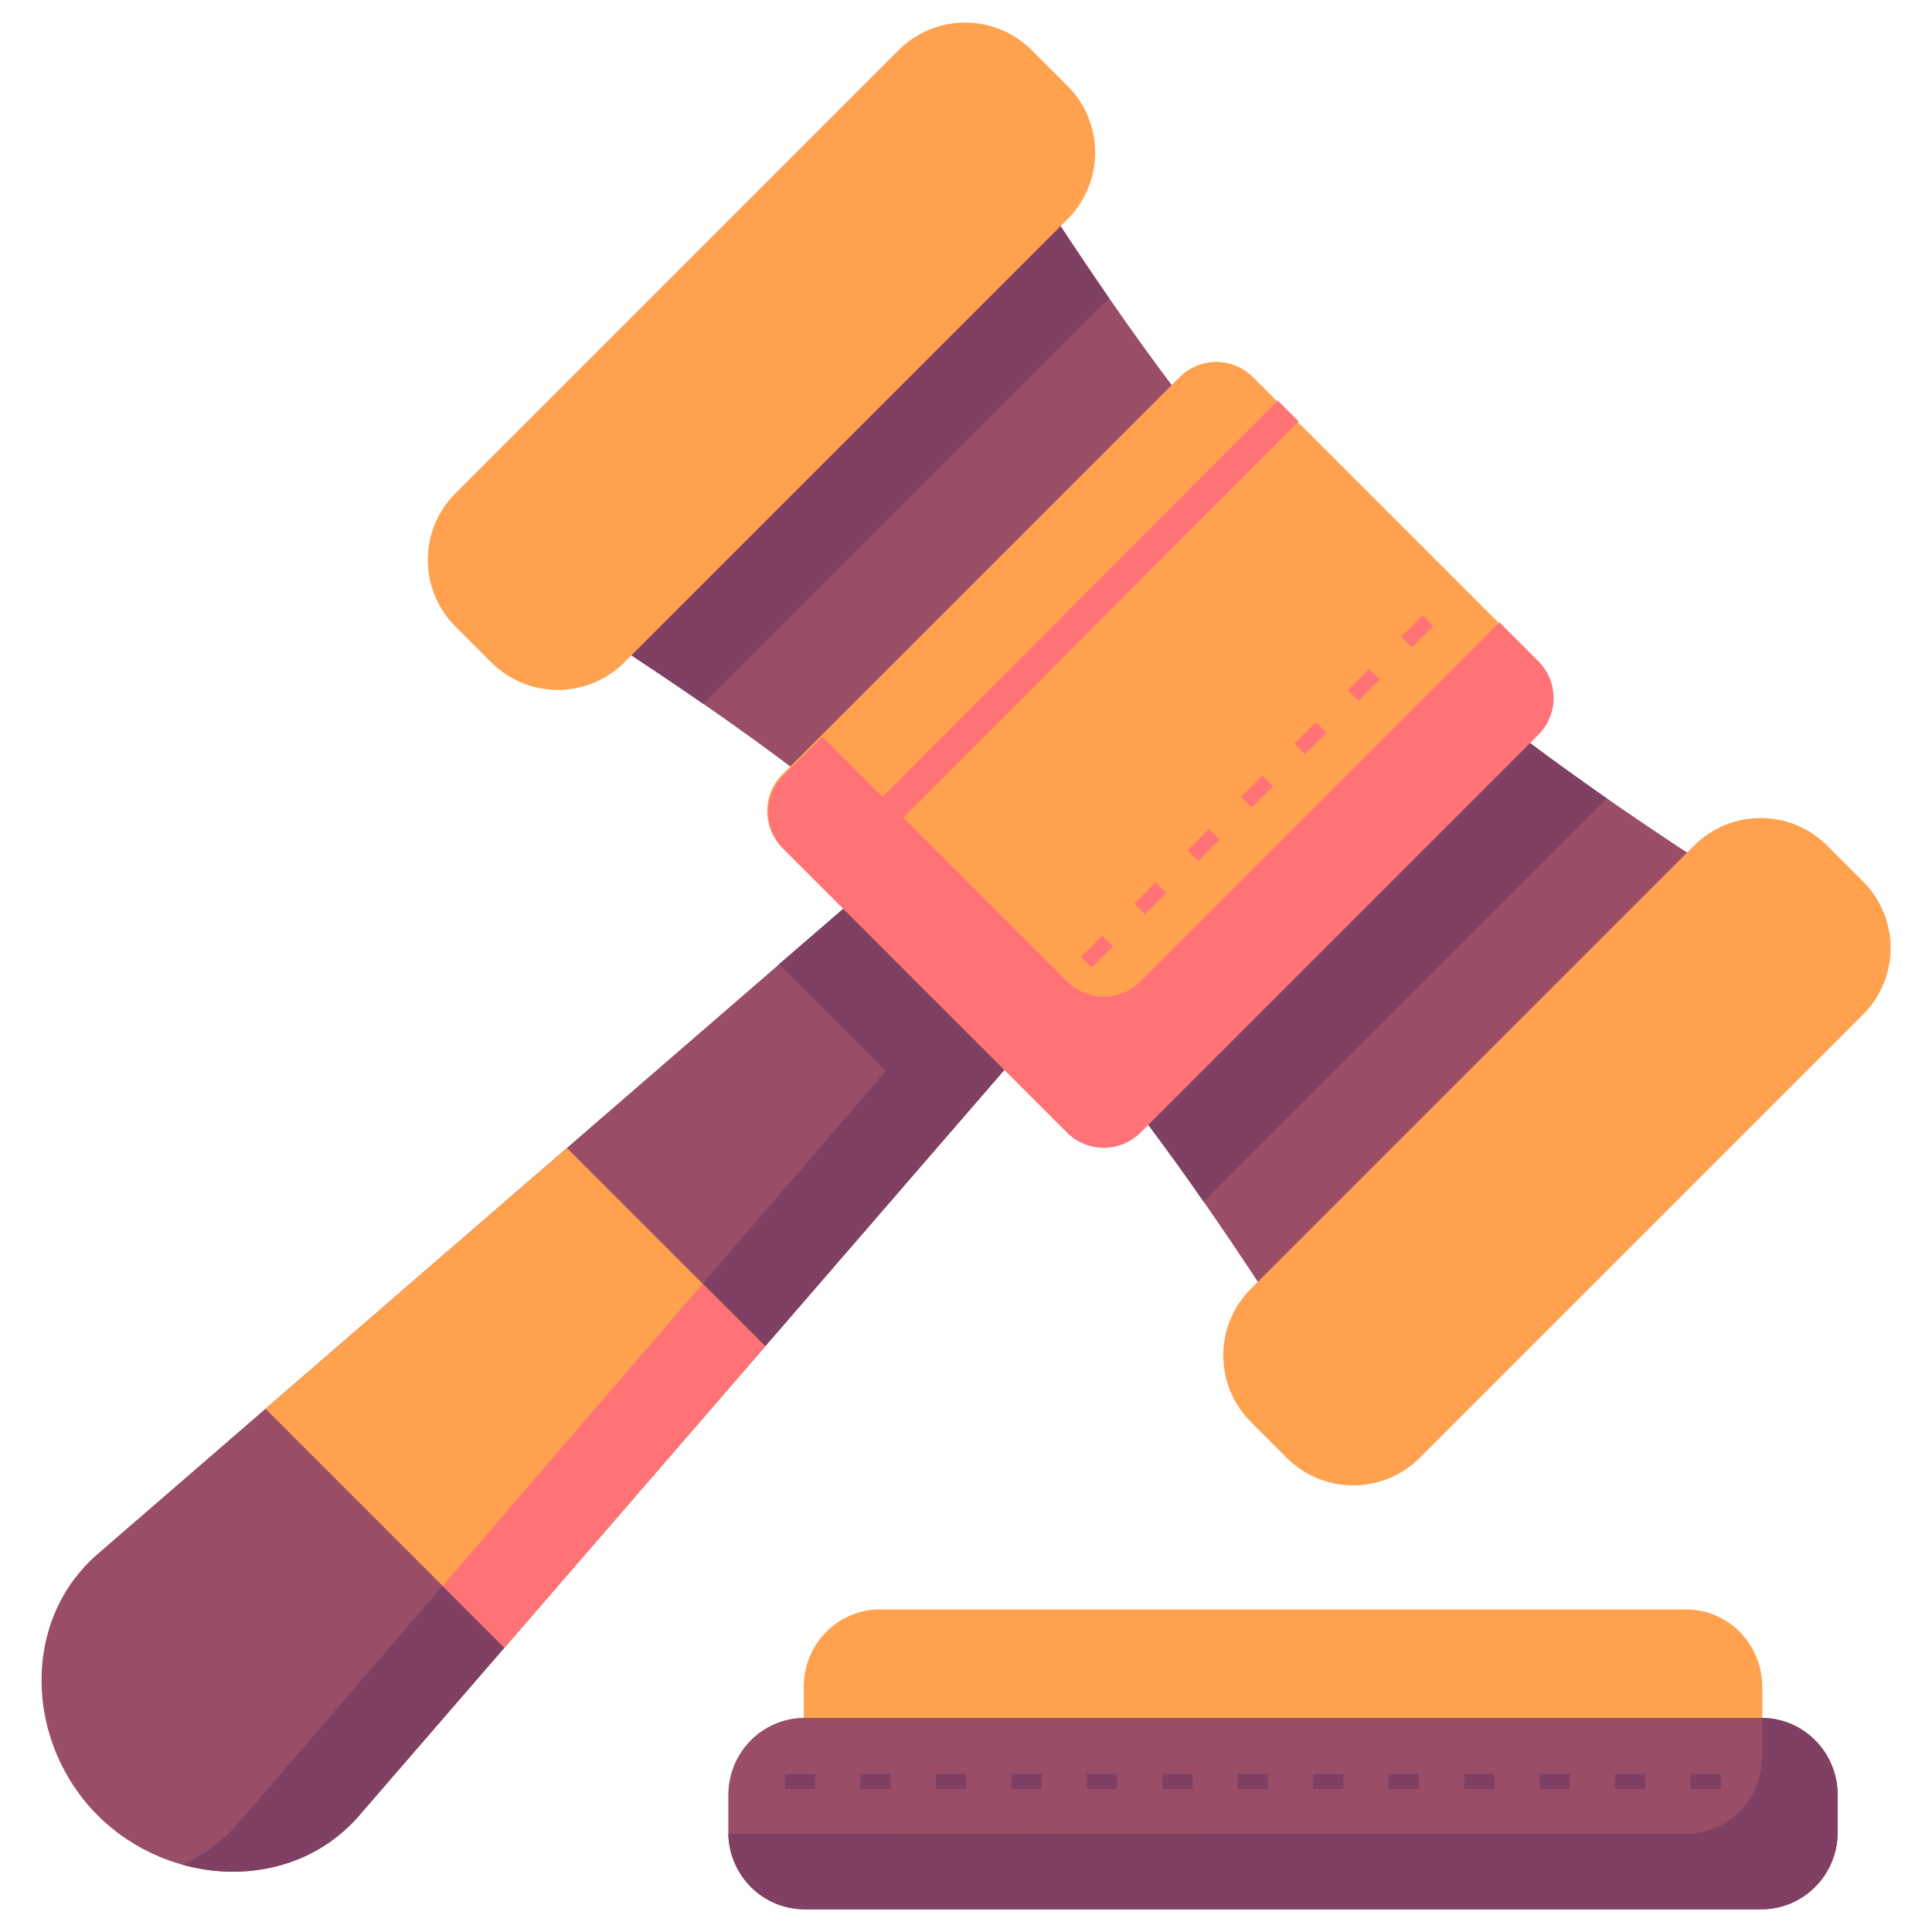 <svg id="svg8" height="512" viewBox="0 0 135.467 135.467" width="512" xmlns="http://www.w3.org/2000/svg" xmlns:svg="http://www.w3.org/2000/svg"><g id="layer1" transform="translate(0 -161.533)"><g stroke-linecap="round" stroke-linejoin="round"><path id="path9007" d="m73.772 176.484-30.407 30.407c21.626 14.123 31.704 24.417 45.423 45.423l13.894-13.894 16.513-16.513c-21.006-13.719-31.3-23.797-45.423-45.423z" fill="#994d66" stroke-width=".923"/><path id="path9266" d="m73.772 176.485-30.407 30.407c2.091 1.366 4.072 2.695 5.961 4.002l28.448-28.449c-1.307-1.889-2.637-3.869-4.003-5.96z" fill="#804063" stroke-width=".923"/><path id="path9005" d="m60.337 224.209-53.483 46.282c-5.431 4.7-5.079 13.256 0 18.335 5.079 5.079 13.644 5.439 18.335 0l46.282-53.483z" fill="#994d66" stroke-width=".93"/><path id="path9245" d="m60.337 224.209-5.715 4.934 7.489 7.489-45.389 52.722c-1.124 1.303-2.462 2.276-3.93 2.928 4.401 1.226 9.26.18 12.397-3.457l46.282-53.483z" fill="#804063" stroke-width=".93"/><path id="path9257" d="m102.568 209.95-25.738 25.737c2.52 3.089 5.004 6.42 7.561 10.096.078-.066.155-.133.228-.206l27.839-27.838c.073-.073.14-.15.206-.228-3.675-2.557-7.007-5.041-10.096-7.561z" fill="#804063" stroke-width=".923"/><path id="path9011" d="m128.126 220.834 2.495 2.495c2.591 2.591 2.591 6.763-0 9.354l-31.057 31.057c-2.591 2.591-6.763 2.591-9.354 0l-2.495-2.495c-2.591-2.591-2.591-6.763 0-9.354l31.057-31.057c2.591-2.591 6.763-2.591 9.354 0z" fill="#ffa14e" stroke-width=".93"/><path id="path9013" d="m87.862 187.984 19.833 19.833c1.429 1.429 1.429 3.73 0 5.159l-27.838 27.838c-1.429 1.429-3.73 1.429-5.159 0l-19.833-19.833c-1.429-1.429-1.429-3.73 0-5.159l27.838-27.838c1.429-1.429 3.73-1.429 5.159-0z" fill="#ffa14e" stroke-width=".93"/></g><path id="path6951-2" d="m61.719 274.381h56.485c2.969 0 5.36 2.419 5.36 5.424v2.576c0 3.005-2.39 5.424-5.36 5.424h-56.485c-2.969 0-5.36-2.419-5.36-5.424v-2.576c0-3.005 2.39-5.424 5.36-5.424z" fill="#ffa14e" fill-rule="evenodd"/><path id="rect10635-9" d="m56.428 281.985h67.068c2.969 0 5.36 2.419 5.36 5.424v2.576c0 3.005-2.39 5.424-5.36 5.424h-67.068c-2.969 0-5.36-2.419-5.36-5.424v-2.576c0-3.005 2.39-5.424 5.36-5.424z" fill="#994d66" fill-rule="evenodd"/><path id="path8471-0" d="m123.561 281.986v.131 2.577c0 3.005-2.391 5.424-5.36 5.424-40.544-.015-26.595.021-67.135-.002.068 2.944 2.433 5.293 5.359 5.293h67.068c2.969 0 5.36-2.419 5.36-5.424v-2.577c0-2.983-2.356-5.387-5.295-5.422z" fill="#804063" fill-rule="evenodd"/><path id="path9848-4" d="m55.035 285.92v1.058h2.118v-1.058zm5.293 0v1.058h2.117v-1.058zm5.292 0v1.058h2.117v-1.058zm5.29 0v1.058h2.118v-1.058zm5.293 0v1.058h2.117v-1.058zm5.292 0v1.058h2.117v-1.058zm5.29 0v1.058h2.118v-1.058zm5.293 0v1.058h2.117v-1.058zm5.291 0v1.058h2.117v-1.058zm5.291 0v1.058h2.118v-1.058zm5.293 0v1.058h2.117v-1.058zm5.291 0v1.058h2.117v-1.058zm5.291 0v1.058h2.118v-1.058zm5.293 0v1.058h2.117v-1.058z" fill="#804063" fill-rule="evenodd" stroke-width=".265"/><path id="path9228" d="m39.75 242.025-21.135 18.288 16.751 16.751 18.289-21.134z" fill="#ffa14e" stroke-linecap="round" stroke-linejoin="round" stroke-width=".93"/><path id="path9250" d="m49.271 251.546-18.238 21.185 4.333 4.333 18.289-21.134z" fill="#ff7377" stroke-linecap="round" stroke-linejoin="round" stroke-width=".93"/><path id="path9270" d="m338.098 105.99-104.578 104.877-15.918-15.918-10.25 10.25c-2.701 2.701-4.051 6.225-4.051 9.75 0 3.525 1.35 7.049 4.051 9.75l74.959 74.959c5.401 5.401 14.099 5.401 19.5 0l105.215-105.217c5.401-5.402 5.401-14.099 0-19.5l-10.25-10.25-94.965 94.967c-5.401 5.401-14.099 5.401-19.5 0l-43.312-43.312 104.594-104.861z" fill="#ff7377" stroke-linecap="round" stroke-linejoin="round" stroke-width="3.515" transform="matrix(.265 0 0 .265 0 161.533)"/><path id="path9052" d="m75.791 228.634.748.748 1.497-1.497-.748-.748zm3.742-3.742.748.748 1.497-1.497-.748-.748zm3.741-3.741.748.748 1.497-1.497-.748-.748zm3.743-3.743.748.748 1.497-1.497-.748-.748zm3.742-3.742.748.748 1.497-1.497-.748-.748zm3.741-3.741.748.748 1.497-1.497-.748-.748zm3.743-3.743.748.748 1.497-1.497-.748-.748z" fill="#ff7377" fill-rule="evenodd" stroke-width=".265"/><path id="path9009" d="m72.351 165.059 2.495 2.495c2.591 2.591 2.591 6.763-0 9.354l-31.057 31.057c-2.591 2.591-6.763 2.591-9.354 0l-2.495-2.495c-2.591-2.591-2.591-6.763 0-9.354l31.057-31.057c2.591-2.591 6.763-2.591 9.354-0z" fill="#ffa14e" stroke-linecap="round" stroke-linejoin="round" stroke-width=".93"/></g></svg>